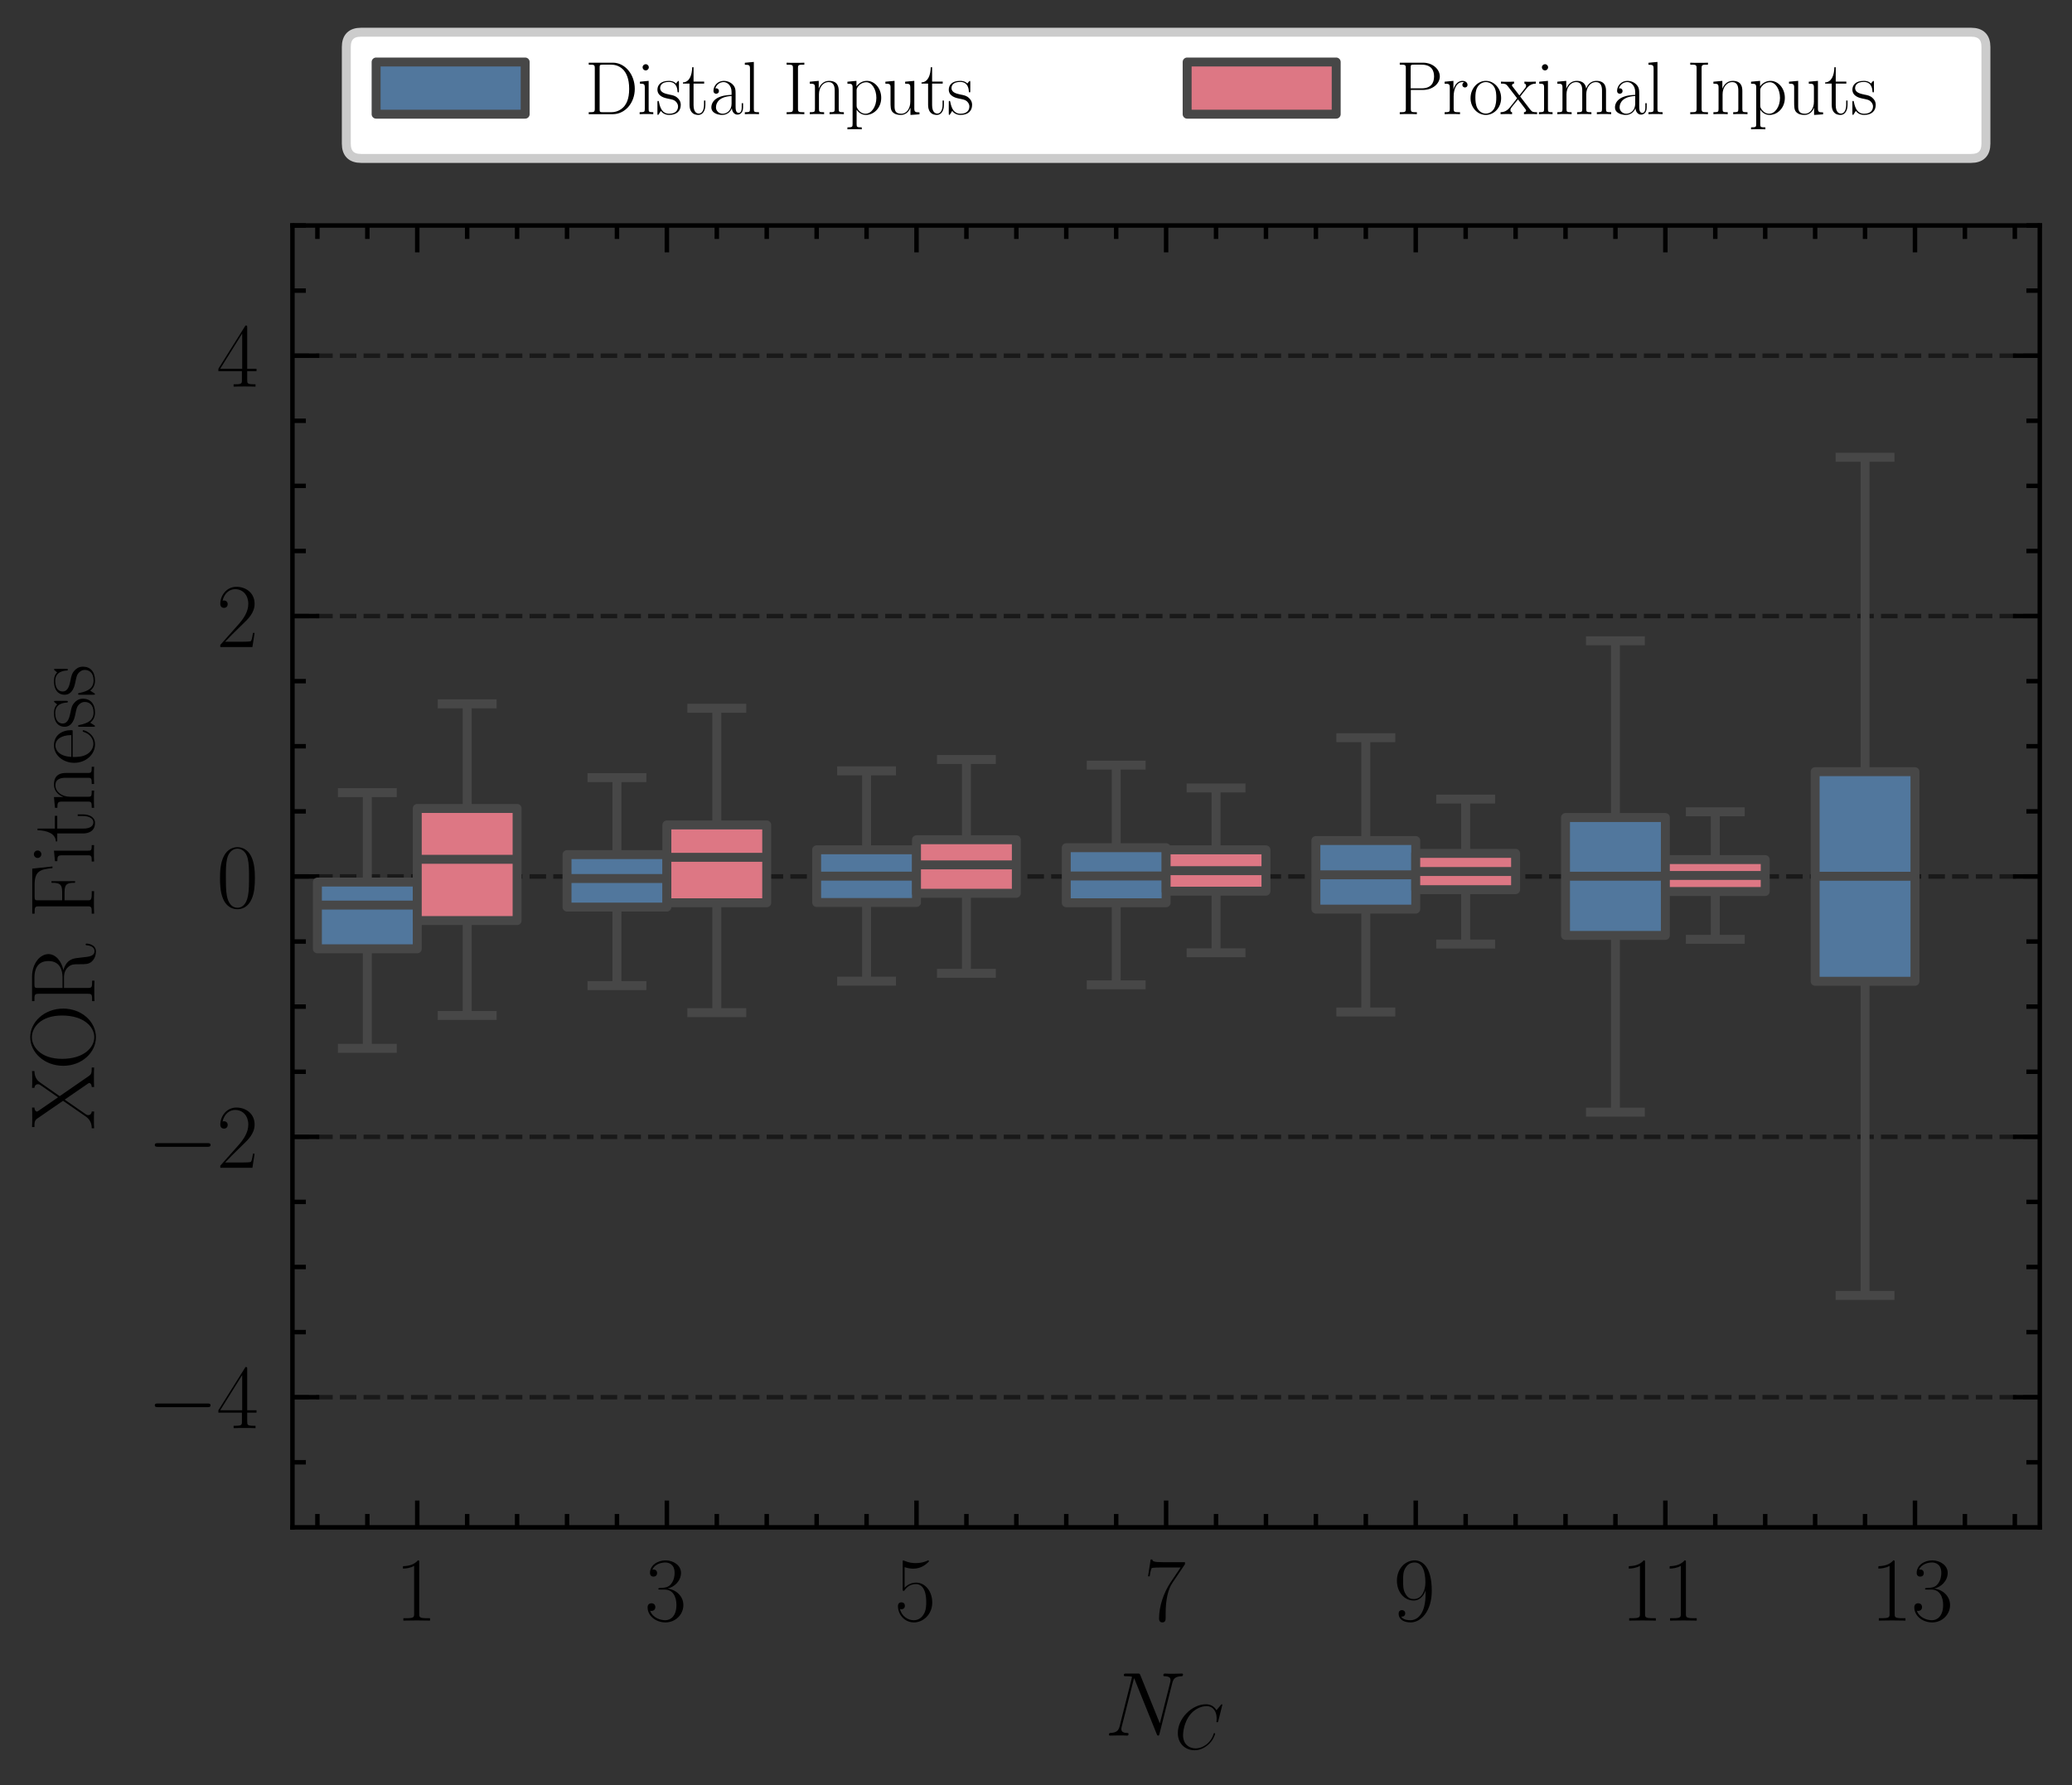 <?xml version="1.0" encoding="utf-8" standalone="no"?>
<!DOCTYPE svg PUBLIC "-//W3C//DTD SVG 1.1//EN"
  "http://www.w3.org/Graphics/SVG/1.1/DTD/svg11.dtd">
<svg xmlns:xlink="http://www.w3.org/1999/xlink" width="231.586pt" height="199.549pt" viewBox="0 0 231.586 199.549" xmlns="http://www.w3.org/2000/svg" version="1.1">
 <rect x="0" y="0" width="231.586" height="199.549" fill="#333333" stroke="none"/>
 <defs>
  <style type="text/css">*{stroke-linejoin: round; stroke-linecap: butt}</style>
 </defs>
 <g id="figure_1">
  <g id="patch_1">
   <path d="M 0 199.549 
L 231.586 199.549 
L 231.586 0 
L 0 0 
L 0 199.549 
z
" style="fill: none"/>
  </g>
  <g id="axes_1">
   <g id="patch_2">
    <path d="M 32.686 170.737 
L 227.986 170.737 
L 227.986 25.207 
L 32.686 25.207 
L 32.686 170.737 
z
" style="fill: none"/>
   </g>
   <g id="matplotlib.axis_1">
    <g id="xtick_1">
     <g id="line2d_1">
      <defs>
       <path id="m01a28a3bed" d="M 0 0 
L 0 -3 
" style="stroke: #000000; stroke-width: 0.5"/>
      </defs>
      <g>
       <use xlink:href="#m01a28a3bed" x="46.636" y="170.737" style="stroke: #000000; stroke-width: 0.5"/>
      </g>
     </g>
     <g id="line2d_2">
      <defs>
       <path id="m7e78c5199e" d="M 0 0 
L 0 3 
" style="stroke: #000000; stroke-width: 0.5"/>
      </defs>
      <g>
       <use xlink:href="#m7e78c5199e" x="46.636" y="25.207" style="stroke: #000000; stroke-width: 0.5"/>
      </g>
     </g>
     <g id="text_1">
      <!-- 1 -->
      <g transform="translate(44.145 181.156) scale(0.1 -0.1)">
       <defs>
        <path id="CMR17-31" d="M 1702 4083 
C 1702 4217 1696 4224 1606 4224 
C 1357 3927 979 3833 621 3820 
C 602 3820 570 3820 563 3808 
C 557 3795 557 3782 557 3648 
C 755 3648 1088 3686 1344 3839 
L 1344 467 
C 1344 243 1331 166 781 166 
L 589 166 
L 589 0 
C 896 6 1216 12 1523 12 
C 1830 12 2150 6 2458 0 
L 2458 166 
L 2266 166 
C 1715 166 1702 236 1702 467 
L 1702 4083 
z
" transform="scale(0.016)"/>
       </defs>
       <use xlink:href="#CMR17-31" transform="scale(0.996)"/>
      </g>
     </g>
    </g>
    <g id="xtick_2">
     <g id="line2d_3">
      <g>
       <use xlink:href="#m01a28a3bed" x="74.536" y="170.737" style="stroke: #000000; stroke-width: 0.5"/>
      </g>
     </g>
     <g id="line2d_4">
      <g>
       <use xlink:href="#m7e78c5199e" x="74.536" y="25.207" style="stroke: #000000; stroke-width: 0.5"/>
      </g>
     </g>
     <g id="text_2">
      <!-- 3 -->
      <g transform="translate(72.045 181.156) scale(0.1 -0.1)">
       <defs>
        <path id="CMR17-33" d="M 1414 2176 
C 1984 2176 2234 1673 2234 1094 
C 2234 322 1824 25 1453 25 
C 1114 25 563 193 390 691 
C 422 678 454 678 486 678 
C 640 678 755 780 755 947 
C 755 1132 614 1216 486 1216 
C 378 1216 211 1164 211 927 
C 211 335 787 -128 1466 -128 
C 2176 -128 2720 432 2720 1087 
C 2720 1718 2208 2176 1600 2246 
C 2086 2347 2554 2776 2554 3353 
C 2554 3856 2048 4224 1472 4224 
C 890 4224 378 3862 378 3347 
C 378 3123 544 3084 627 3084 
C 762 3084 877 3167 877 3334 
C 877 3500 762 3584 627 3584 
C 602 3584 570 3584 544 3571 
C 730 3999 1235 4076 1459 4076 
C 1683 4076 2106 3966 2106 3347 
C 2106 3167 2080 2851 1862 2574 
C 1670 2329 1453 2316 1242 2297 
C 1210 2297 1062 2284 1037 2284 
C 992 2278 966 2272 966 2227 
C 966 2182 973 2176 1101 2176 
L 1414 2176 
z
" transform="scale(0.016)"/>
       </defs>
       <use xlink:href="#CMR17-33" transform="scale(0.996)"/>
      </g>
     </g>
    </g>
    <g id="xtick_3">
     <g id="line2d_5">
      <g>
       <use xlink:href="#m01a28a3bed" x="102.436" y="170.737" style="stroke: #000000; stroke-width: 0.5"/>
      </g>
     </g>
     <g id="line2d_6">
      <g>
       <use xlink:href="#m7e78c5199e" x="102.436" y="25.207" style="stroke: #000000; stroke-width: 0.5"/>
      </g>
     </g>
     <g id="text_3">
      <!-- 5 -->
      <g transform="translate(99.945 181.156) scale(0.1 -0.1)">
       <defs>
        <path id="CMR17-35" d="M 730 3750 
C 794 3724 1056 3641 1325 3641 
C 1920 3641 2246 3961 2432 4140 
C 2432 4191 2432 4224 2394 4224 
C 2387 4224 2374 4224 2323 4198 
C 2099 4102 1837 4032 1517 4032 
C 1325 4032 1037 4055 723 4191 
C 653 4224 640 4224 634 4224 
C 602 4224 595 4217 595 4090 
L 595 2231 
C 595 2113 595 2080 659 2080 
C 691 2080 704 2093 736 2139 
C 941 2435 1222 2560 1542 2560 
C 1766 2560 2246 2415 2246 1293 
C 2246 1087 2246 716 2054 422 
C 1894 159 1645 25 1370 25 
C 947 25 518 319 403 812 
C 429 806 480 793 506 793 
C 589 793 749 838 749 1036 
C 749 1209 627 1280 506 1280 
C 358 1280 262 1190 262 1011 
C 262 454 704 -128 1382 -128 
C 2042 -128 2669 441 2669 1267 
C 2669 2054 2170 2662 1549 2662 
C 1222 2662 947 2540 730 2304 
L 730 3750 
z
" transform="scale(0.016)"/>
       </defs>
       <use xlink:href="#CMR17-35" transform="scale(0.996)"/>
      </g>
     </g>
    </g>
    <g id="xtick_4">
     <g id="line2d_7">
      <g>
       <use xlink:href="#m01a28a3bed" x="130.336" y="170.737" style="stroke: #000000; stroke-width: 0.5"/>
      </g>
     </g>
     <g id="line2d_8">
      <g>
       <use xlink:href="#m7e78c5199e" x="130.336" y="25.207" style="stroke: #000000; stroke-width: 0.5"/>
      </g>
     </g>
     <g id="text_4">
      <!-- 7 -->
      <g transform="translate(127.845 181.156) scale(0.1 -0.1)">
       <defs>
        <path id="CMR17-37" d="M 2886 3955 
L 2886 4096 
L 1382 4096 
C 634 4096 621 4166 595 4288 
L 480 4288 
L 294 3104 
L 410 3104 
C 429 3226 474 3552 550 3673 
C 589 3724 1062 3724 1171 3724 
L 2579 3724 
L 1869 2670 
C 1395 1961 1069 1003 1069 166 
C 1069 89 1069 -128 1299 -128 
C 1530 -128 1530 89 1530 172 
L 1530 466 
C 1530 1514 1709 2204 2003 2644 
L 2886 3955 
z
" transform="scale(0.016)"/>
       </defs>
       <use xlink:href="#CMR17-37" transform="scale(0.996)"/>
      </g>
     </g>
    </g>
    <g id="xtick_5">
     <g id="line2d_9">
      <g>
       <use xlink:href="#m01a28a3bed" x="158.236" y="170.737" style="stroke: #000000; stroke-width: 0.5"/>
      </g>
     </g>
     <g id="line2d_10">
      <g>
       <use xlink:href="#m7e78c5199e" x="158.236" y="25.207" style="stroke: #000000; stroke-width: 0.5"/>
      </g>
     </g>
     <g id="text_5">
      <!-- 9 -->
      <g transform="translate(155.745 181.156) scale(0.1 -0.1)">
       <defs>
        <path id="CMR17-39" d="M 2253 1871 
C 2253 448 1670 25 1190 25 
C 1043 25 685 43 538 281 
C 704 256 826 345 826 505 
C 826 678 685 736 595 736 
C 538 736 365 710 365 492 
C 365 68 742 -128 1203 -128 
C 1939 -128 2688 665 2688 2090 
C 2688 3857 1971 4224 1485 4224 
C 851 4224 243 3664 243 2800 
C 243 2000 762 1408 1414 1408 
C 1952 1408 2189 1910 2253 2122 
L 2253 1871 
z
M 1427 1510 
C 1254 1510 1011 1542 813 1929 
C 678 2181 678 2477 678 2793 
C 678 3174 678 3438 858 3722 
C 947 3857 1114 4076 1485 4076 
C 2240 4076 2240 2909 2240 2651 
C 2240 2193 2035 1510 1427 1510 
z
" transform="scale(0.016)"/>
       </defs>
       <use xlink:href="#CMR17-39" transform="scale(0.996)"/>
      </g>
     </g>
    </g>
    <g id="xtick_6">
     <g id="line2d_11">
      <g>
       <use xlink:href="#m01a28a3bed" x="186.136" y="170.737" style="stroke: #000000; stroke-width: 0.5"/>
      </g>
     </g>
     <g id="line2d_12">
      <g>
       <use xlink:href="#m7e78c5199e" x="186.136" y="25.207" style="stroke: #000000; stroke-width: 0.5"/>
      </g>
     </g>
     <g id="text_6">
      <!-- 11 -->
      <g transform="translate(181.154 181.156) scale(0.1 -0.1)">
       <use xlink:href="#CMR17-31" transform="scale(0.996)"/>
       <use xlink:href="#CMR17-31" transform="translate(45.69 0) scale(0.996)"/>
      </g>
     </g>
    </g>
    <g id="xtick_7">
     <g id="line2d_13">
      <g>
       <use xlink:href="#m01a28a3bed" x="214.036" y="170.737" style="stroke: #000000; stroke-width: 0.5"/>
      </g>
     </g>
     <g id="line2d_14">
      <g>
       <use xlink:href="#m7e78c5199e" x="214.036" y="25.207" style="stroke: #000000; stroke-width: 0.5"/>
      </g>
     </g>
     <g id="text_7">
      <!-- 13 -->
      <g transform="translate(209.054 181.156) scale(0.1 -0.1)">
       <use xlink:href="#CMR17-31" transform="scale(0.996)"/>
       <use xlink:href="#CMR17-33" transform="translate(45.69 0) scale(0.996)"/>
      </g>
     </g>
    </g>
    <g id="xtick_8">
     <g id="line2d_15">
      <defs>
       <path id="m6c93541c5a" d="M 0 0 
L 0 -1.5 
" style="stroke: #000000; stroke-width: 0.5"/>
      </defs>
      <g>
       <use xlink:href="#m6c93541c5a" x="35.476" y="170.737" style="stroke: #000000; stroke-width: 0.5"/>
      </g>
     </g>
     <g id="line2d_16">
      <defs>
       <path id="mb307fbb876" d="M 0 0 
L 0 1.5 
" style="stroke: #000000; stroke-width: 0.5"/>
      </defs>
      <g>
       <use xlink:href="#mb307fbb876" x="35.476" y="25.207" style="stroke: #000000; stroke-width: 0.5"/>
      </g>
     </g>
    </g>
    <g id="xtick_9">
     <g id="line2d_17">
      <g>
       <use xlink:href="#m6c93541c5a" x="41.056" y="170.737" style="stroke: #000000; stroke-width: 0.5"/>
      </g>
     </g>
     <g id="line2d_18">
      <g>
       <use xlink:href="#mb307fbb876" x="41.056" y="25.207" style="stroke: #000000; stroke-width: 0.5"/>
      </g>
     </g>
    </g>
    <g id="xtick_10">
     <g id="line2d_19">
      <g>
       <use xlink:href="#m6c93541c5a" x="52.216" y="170.737" style="stroke: #000000; stroke-width: 0.5"/>
      </g>
     </g>
     <g id="line2d_20">
      <g>
       <use xlink:href="#mb307fbb876" x="52.216" y="25.207" style="stroke: #000000; stroke-width: 0.5"/>
      </g>
     </g>
    </g>
    <g id="xtick_11">
     <g id="line2d_21">
      <g>
       <use xlink:href="#m6c93541c5a" x="57.796" y="170.737" style="stroke: #000000; stroke-width: 0.5"/>
      </g>
     </g>
     <g id="line2d_22">
      <g>
       <use xlink:href="#mb307fbb876" x="57.796" y="25.207" style="stroke: #000000; stroke-width: 0.5"/>
      </g>
     </g>
    </g>
    <g id="xtick_12">
     <g id="line2d_23">
      <g>
       <use xlink:href="#m6c93541c5a" x="63.376" y="170.737" style="stroke: #000000; stroke-width: 0.5"/>
      </g>
     </g>
     <g id="line2d_24">
      <g>
       <use xlink:href="#mb307fbb876" x="63.376" y="25.207" style="stroke: #000000; stroke-width: 0.5"/>
      </g>
     </g>
    </g>
    <g id="xtick_13">
     <g id="line2d_25">
      <g>
       <use xlink:href="#m6c93541c5a" x="68.956" y="170.737" style="stroke: #000000; stroke-width: 0.5"/>
      </g>
     </g>
     <g id="line2d_26">
      <g>
       <use xlink:href="#mb307fbb876" x="68.956" y="25.207" style="stroke: #000000; stroke-width: 0.5"/>
      </g>
     </g>
    </g>
    <g id="xtick_14">
     <g id="line2d_27">
      <g>
       <use xlink:href="#m6c93541c5a" x="80.116" y="170.737" style="stroke: #000000; stroke-width: 0.5"/>
      </g>
     </g>
     <g id="line2d_28">
      <g>
       <use xlink:href="#mb307fbb876" x="80.116" y="25.207" style="stroke: #000000; stroke-width: 0.5"/>
      </g>
     </g>
    </g>
    <g id="xtick_15">
     <g id="line2d_29">
      <g>
       <use xlink:href="#m6c93541c5a" x="85.696" y="170.737" style="stroke: #000000; stroke-width: 0.5"/>
      </g>
     </g>
     <g id="line2d_30">
      <g>
       <use xlink:href="#mb307fbb876" x="85.696" y="25.207" style="stroke: #000000; stroke-width: 0.5"/>
      </g>
     </g>
    </g>
    <g id="xtick_16">
     <g id="line2d_31">
      <g>
       <use xlink:href="#m6c93541c5a" x="91.276" y="170.737" style="stroke: #000000; stroke-width: 0.5"/>
      </g>
     </g>
     <g id="line2d_32">
      <g>
       <use xlink:href="#mb307fbb876" x="91.276" y="25.207" style="stroke: #000000; stroke-width: 0.5"/>
      </g>
     </g>
    </g>
    <g id="xtick_17">
     <g id="line2d_33">
      <g>
       <use xlink:href="#m6c93541c5a" x="96.856" y="170.737" style="stroke: #000000; stroke-width: 0.5"/>
      </g>
     </g>
     <g id="line2d_34">
      <g>
       <use xlink:href="#mb307fbb876" x="96.856" y="25.207" style="stroke: #000000; stroke-width: 0.5"/>
      </g>
     </g>
    </g>
    <g id="xtick_18">
     <g id="line2d_35">
      <g>
       <use xlink:href="#m6c93541c5a" x="108.016" y="170.737" style="stroke: #000000; stroke-width: 0.5"/>
      </g>
     </g>
     <g id="line2d_36">
      <g>
       <use xlink:href="#mb307fbb876" x="108.016" y="25.207" style="stroke: #000000; stroke-width: 0.5"/>
      </g>
     </g>
    </g>
    <g id="xtick_19">
     <g id="line2d_37">
      <g>
       <use xlink:href="#m6c93541c5a" x="113.596" y="170.737" style="stroke: #000000; stroke-width: 0.5"/>
      </g>
     </g>
     <g id="line2d_38">
      <g>
       <use xlink:href="#mb307fbb876" x="113.596" y="25.207" style="stroke: #000000; stroke-width: 0.5"/>
      </g>
     </g>
    </g>
    <g id="xtick_20">
     <g id="line2d_39">
      <g>
       <use xlink:href="#m6c93541c5a" x="119.176" y="170.737" style="stroke: #000000; stroke-width: 0.5"/>
      </g>
     </g>
     <g id="line2d_40">
      <g>
       <use xlink:href="#mb307fbb876" x="119.176" y="25.207" style="stroke: #000000; stroke-width: 0.5"/>
      </g>
     </g>
    </g>
    <g id="xtick_21">
     <g id="line2d_41">
      <g>
       <use xlink:href="#m6c93541c5a" x="124.756" y="170.737" style="stroke: #000000; stroke-width: 0.5"/>
      </g>
     </g>
     <g id="line2d_42">
      <g>
       <use xlink:href="#mb307fbb876" x="124.756" y="25.207" style="stroke: #000000; stroke-width: 0.5"/>
      </g>
     </g>
    </g>
    <g id="xtick_22">
     <g id="line2d_43">
      <g>
       <use xlink:href="#m6c93541c5a" x="135.916" y="170.737" style="stroke: #000000; stroke-width: 0.5"/>
      </g>
     </g>
     <g id="line2d_44">
      <g>
       <use xlink:href="#mb307fbb876" x="135.916" y="25.207" style="stroke: #000000; stroke-width: 0.5"/>
      </g>
     </g>
    </g>
    <g id="xtick_23">
     <g id="line2d_45">
      <g>
       <use xlink:href="#m6c93541c5a" x="141.496" y="170.737" style="stroke: #000000; stroke-width: 0.5"/>
      </g>
     </g>
     <g id="line2d_46">
      <g>
       <use xlink:href="#mb307fbb876" x="141.496" y="25.207" style="stroke: #000000; stroke-width: 0.5"/>
      </g>
     </g>
    </g>
    <g id="xtick_24">
     <g id="line2d_47">
      <g>
       <use xlink:href="#m6c93541c5a" x="147.076" y="170.737" style="stroke: #000000; stroke-width: 0.5"/>
      </g>
     </g>
     <g id="line2d_48">
      <g>
       <use xlink:href="#mb307fbb876" x="147.076" y="25.207" style="stroke: #000000; stroke-width: 0.5"/>
      </g>
     </g>
    </g>
    <g id="xtick_25">
     <g id="line2d_49">
      <g>
       <use xlink:href="#m6c93541c5a" x="152.656" y="170.737" style="stroke: #000000; stroke-width: 0.5"/>
      </g>
     </g>
     <g id="line2d_50">
      <g>
       <use xlink:href="#mb307fbb876" x="152.656" y="25.207" style="stroke: #000000; stroke-width: 0.5"/>
      </g>
     </g>
    </g>
    <g id="xtick_26">
     <g id="line2d_51">
      <g>
       <use xlink:href="#m6c93541c5a" x="163.816" y="170.737" style="stroke: #000000; stroke-width: 0.5"/>
      </g>
     </g>
     <g id="line2d_52">
      <g>
       <use xlink:href="#mb307fbb876" x="163.816" y="25.207" style="stroke: #000000; stroke-width: 0.5"/>
      </g>
     </g>
    </g>
    <g id="xtick_27">
     <g id="line2d_53">
      <g>
       <use xlink:href="#m6c93541c5a" x="169.396" y="170.737" style="stroke: #000000; stroke-width: 0.5"/>
      </g>
     </g>
     <g id="line2d_54">
      <g>
       <use xlink:href="#mb307fbb876" x="169.396" y="25.207" style="stroke: #000000; stroke-width: 0.5"/>
      </g>
     </g>
    </g>
    <g id="xtick_28">
     <g id="line2d_55">
      <g>
       <use xlink:href="#m6c93541c5a" x="174.976" y="170.737" style="stroke: #000000; stroke-width: 0.5"/>
      </g>
     </g>
     <g id="line2d_56">
      <g>
       <use xlink:href="#mb307fbb876" x="174.976" y="25.207" style="stroke: #000000; stroke-width: 0.5"/>
      </g>
     </g>
    </g>
    <g id="xtick_29">
     <g id="line2d_57">
      <g>
       <use xlink:href="#m6c93541c5a" x="180.556" y="170.737" style="stroke: #000000; stroke-width: 0.5"/>
      </g>
     </g>
     <g id="line2d_58">
      <g>
       <use xlink:href="#mb307fbb876" x="180.556" y="25.207" style="stroke: #000000; stroke-width: 0.5"/>
      </g>
     </g>
    </g>
    <g id="xtick_30">
     <g id="line2d_59">
      <g>
       <use xlink:href="#m6c93541c5a" x="191.716" y="170.737" style="stroke: #000000; stroke-width: 0.5"/>
      </g>
     </g>
     <g id="line2d_60">
      <g>
       <use xlink:href="#mb307fbb876" x="191.716" y="25.207" style="stroke: #000000; stroke-width: 0.5"/>
      </g>
     </g>
    </g>
    <g id="xtick_31">
     <g id="line2d_61">
      <g>
       <use xlink:href="#m6c93541c5a" x="197.296" y="170.737" style="stroke: #000000; stroke-width: 0.5"/>
      </g>
     </g>
     <g id="line2d_62">
      <g>
       <use xlink:href="#mb307fbb876" x="197.296" y="25.207" style="stroke: #000000; stroke-width: 0.5"/>
      </g>
     </g>
    </g>
    <g id="xtick_32">
     <g id="line2d_63">
      <g>
       <use xlink:href="#m6c93541c5a" x="202.876" y="170.737" style="stroke: #000000; stroke-width: 0.5"/>
      </g>
     </g>
     <g id="line2d_64">
      <g>
       <use xlink:href="#mb307fbb876" x="202.876" y="25.207" style="stroke: #000000; stroke-width: 0.5"/>
      </g>
     </g>
    </g>
    <g id="xtick_33">
     <g id="line2d_65">
      <g>
       <use xlink:href="#m6c93541c5a" x="208.456" y="170.737" style="stroke: #000000; stroke-width: 0.5"/>
      </g>
     </g>
     <g id="line2d_66">
      <g>
       <use xlink:href="#mb307fbb876" x="208.456" y="25.207" style="stroke: #000000; stroke-width: 0.5"/>
      </g>
     </g>
    </g>
    <g id="xtick_34">
     <g id="line2d_67">
      <g>
       <use xlink:href="#m6c93541c5a" x="219.616" y="170.737" style="stroke: #000000; stroke-width: 0.5"/>
      </g>
     </g>
     <g id="line2d_68">
      <g>
       <use xlink:href="#mb307fbb876" x="219.616" y="25.207" style="stroke: #000000; stroke-width: 0.5"/>
      </g>
     </g>
    </g>
    <g id="xtick_35">
     <g id="line2d_69">
      <g>
       <use xlink:href="#m6c93541c5a" x="225.196" y="170.737" style="stroke: #000000; stroke-width: 0.5"/>
      </g>
     </g>
     <g id="line2d_70">
      <g>
       <use xlink:href="#mb307fbb876" x="225.196" y="25.207" style="stroke: #000000; stroke-width: 0.5"/>
      </g>
     </g>
    </g>
    <g id="text_8">
     <!-- $N_C$ -->
     <g transform="translate(123.476 194.012) scale(0.1 -0.1)">
      <defs>
       <path id="CMMI12-4e" d="M 4736 3682 
C 4806 3956 4909 4147 5395 4166 
C 5414 4166 5491 4172 5491 4281 
C 5491 4352 5434 4352 5408 4352 
C 5280 4352 4954 4339 4826 4339 
L 4518 4339 
C 4429 4339 4314 4352 4224 4352 
C 4186 4352 4109 4352 4109 4230 
C 4109 4166 4160 4166 4205 4166 
C 4589 4153 4614 4007 4614 3892 
C 4614 3835 4608 3816 4589 3726 
L 3866 854 
L 2496 4243 
C 2451 4345 2445 4352 2304 4352 
L 1523 4352 
C 1395 4352 1338 4352 1338 4230 
C 1338 4166 1382 4166 1504 4166 
C 1536 4166 1914 4166 1914 4109 
C 1914 4096 1901 4045 1894 4026 
L 1043 650 
C 966 338 813 204 390 185 
C 358 185 294 179 294 64 
C 294 0 358 0 378 0 
C 506 0 832 12 960 12 
L 1267 12 
C 1357 12 1466 0 1555 0 
C 1600 0 1670 0 1670 121 
C 1670 179 1606 185 1581 185 
C 1370 191 1165 230 1165 459 
C 1165 510 1178 567 1190 618 
L 2054 4026 
C 2093 3962 2093 3949 2118 3892 
L 3642 115 
C 3674 38 3686 0 3744 0 
C 3808 0 3814 19 3840 128 
L 4736 3682 
z
" transform="scale(0.016)"/>
       <path id="CMMI12-43" d="M 4781 4422 
C 4781 4480 4736 4480 4723 4480 
C 4710 4480 4685 4480 4634 4415 
L 4192 3881 
C 3968 4262 3616 4480 3136 4480 
C 1754 4480 320 3087 320 1594 
C 320 533 1069 -128 2003 -128 
C 2515 -128 2963 89 3334 400 
C 3891 864 4058 1480 4058 1531 
C 4058 1588 4006 1588 3987 1588 
C 3930 1588 3923 1550 3910 1524 
C 3616 533 2752 57 2112 57 
C 1434 57 845 489 845 1391 
C 845 1594 909 2699 1632 3531 
C 1984 3938 2586 4294 3194 4294 
C 3898 4294 4211 3716 4211 3068 
C 4211 2903 4192 2763 4192 2737 
C 4192 2680 4256 2680 4275 2680 
C 4346 2680 4352 2687 4378 2801 
L 4781 4422 
z
" transform="scale(0.016)"/>
      </defs>
      <use xlink:href="#CMMI12-4e" transform="scale(0.996)"/>
      <use xlink:href="#CMMI12-43" transform="translate(78.115 -14.944) scale(0.697)"/>
     </g>
    </g>
   </g>
   <g id="matplotlib.axis_2">
    <g id="ytick_1">
     <g id="line2d_71">
      <path d="M 32.686 156.184 
L 227.986 156.184 
" clip-path="url(#pec33062a27)" style="fill: none; stroke-dasharray: 1.85,0.8; stroke-dashoffset: 0; stroke: #000000; stroke-opacity: 0.5; stroke-width: 0.5"/>
     </g>
     <g id="line2d_72">
      <defs>
       <path id="med2941d534" d="M 0 0 
L 3 0 
" style="stroke: #000000; stroke-width: 0.5"/>
      </defs>
      <g>
       <use xlink:href="#med2941d534" x="32.686" y="156.184" style="stroke: #000000; stroke-width: 0.5"/>
      </g>
     </g>
     <g id="line2d_73">
      <defs>
       <path id="m3d2ed6011a" d="M 0 0 
L -3 0 
" style="stroke: #000000; stroke-width: 0.5"/>
      </defs>
      <g>
       <use xlink:href="#m3d2ed6011a" x="227.986" y="156.184" style="stroke: #000000; stroke-width: 0.5"/>
      </g>
     </g>
     <g id="text_9">
      <!-- $\mathdefault{−4}$ -->
      <g transform="translate(16.456 159.644) scale(0.1 -0.1)">
       <defs>
        <path id="CMSY10-0" d="M 4218 1472 
C 4326 1472 4442 1472 4442 1600 
C 4442 1728 4326 1728 4218 1728 
L 755 1728 
C 646 1728 531 1728 531 1600 
C 531 1472 646 1472 755 1472 
L 4218 1472 
z
" transform="scale(0.016)"/>
        <path id="CMR17-34" d="M 2150 4147 
C 2150 4281 2144 4288 2029 4288 
L 128 1254 
L 128 1088 
L 1779 1088 
L 1779 460 
C 1779 230 1766 166 1318 166 
L 1197 166 
L 1197 0 
C 1402 12 1747 12 1965 12 
C 2182 12 2528 12 2733 0 
L 2733 166 
L 2611 166 
C 2163 166 2150 230 2150 460 
L 2150 1088 
L 2803 1088 
L 2803 1254 
L 2150 1254 
L 2150 4147 
z
M 1798 3723 
L 1798 1254 
L 256 1254 
L 1798 3723 
z
" transform="scale(0.016)"/>
       </defs>
       <use xlink:href="#CMSY10-0" transform="scale(0.996)"/>
       <use xlink:href="#CMR17-34" transform="translate(77.487 0) scale(0.996)"/>
      </g>
     </g>
    </g>
    <g id="ytick_2">
     <g id="line2d_74">
      <path d="M 32.686 127.078 
L 227.986 127.078 
" clip-path="url(#pec33062a27)" style="fill: none; stroke-dasharray: 1.85,0.8; stroke-dashoffset: 0; stroke: #000000; stroke-opacity: 0.5; stroke-width: 0.5"/>
     </g>
     <g id="line2d_75">
      <g>
       <use xlink:href="#med2941d534" x="32.686" y="127.078" style="stroke: #000000; stroke-width: 0.5"/>
      </g>
     </g>
     <g id="line2d_76">
      <g>
       <use xlink:href="#m3d2ed6011a" x="227.986" y="127.078" style="stroke: #000000; stroke-width: 0.5"/>
      </g>
     </g>
     <g id="text_10">
      <!-- $\mathdefault{−2}$ -->
      <g transform="translate(16.456 130.538) scale(0.1 -0.1)">
       <defs>
        <path id="CMR17-32" d="M 2669 990 
L 2554 990 
C 2490 537 2438 460 2413 422 
C 2381 371 1920 371 1830 371 
L 602 371 
C 832 620 1280 1073 1824 1596 
C 2214 1966 2669 2400 2669 3033 
C 2669 3788 2067 4224 1395 4224 
C 691 4224 262 3603 262 3027 
C 262 2777 448 2745 525 2745 
C 589 2745 781 2783 781 3007 
C 781 3206 614 3264 525 3264 
C 486 3264 448 3257 422 3244 
C 544 3788 915 4057 1306 4057 
C 1862 4057 2227 3616 2227 3033 
C 2227 2477 1901 1998 1536 1583 
L 262 147 
L 262 0 
L 2515 0 
L 2669 990 
z
" transform="scale(0.016)"/>
       </defs>
       <use xlink:href="#CMSY10-0" transform="scale(0.996)"/>
       <use xlink:href="#CMR17-32" transform="translate(77.487 0) scale(0.996)"/>
      </g>
     </g>
    </g>
    <g id="ytick_3">
     <g id="line2d_77">
      <path d="M 32.686 97.972 
L 227.986 97.972 
" clip-path="url(#pec33062a27)" style="fill: none; stroke-dasharray: 1.85,0.8; stroke-dashoffset: 0; stroke: #000000; stroke-opacity: 0.5; stroke-width: 0.5"/>
     </g>
     <g id="line2d_78">
      <g>
       <use xlink:href="#med2941d534" x="32.686" y="97.972" style="stroke: #000000; stroke-width: 0.5"/>
      </g>
     </g>
     <g id="line2d_79">
      <g>
       <use xlink:href="#m3d2ed6011a" x="227.986" y="97.972" style="stroke: #000000; stroke-width: 0.5"/>
      </g>
     </g>
     <g id="text_11">
      <!-- $\mathdefault{0}$ -->
      <g transform="translate(24.204 101.432) scale(0.1 -0.1)">
       <defs>
        <path id="CMR17-30" d="M 2688 2038 
C 2688 2430 2682 3099 2413 3613 
C 2176 4063 1798 4224 1466 4224 
C 1158 4224 768 4082 525 3620 
C 269 3137 243 2539 243 2038 
C 243 1671 250 1112 448 623 
C 723 -39 1216 -128 1466 -128 
C 1760 -128 2208 -7 2470 604 
C 2662 1048 2688 1568 2688 2038 
z
M 1466 -26 
C 1056 -26 813 328 723 816 
C 653 1196 653 1749 653 2109 
C 653 2604 653 3015 736 3407 
C 858 3954 1216 4121 1466 4121 
C 1728 4121 2067 3947 2189 3420 
C 2272 3054 2278 2623 2278 2109 
C 2278 1691 2278 1176 2202 797 
C 2067 96 1690 -26 1466 -26 
z
" transform="scale(0.016)"/>
       </defs>
       <use xlink:href="#CMR17-30" transform="scale(0.996)"/>
      </g>
     </g>
    </g>
    <g id="ytick_4">
     <g id="line2d_80">
      <path d="M 32.686 68.866 
L 227.986 68.866 
" clip-path="url(#pec33062a27)" style="fill: none; stroke-dasharray: 1.85,0.8; stroke-dashoffset: 0; stroke: #000000; stroke-opacity: 0.5; stroke-width: 0.5"/>
     </g>
     <g id="line2d_81">
      <g>
       <use xlink:href="#med2941d534" x="32.686" y="68.866" style="stroke: #000000; stroke-width: 0.5"/>
      </g>
     </g>
     <g id="line2d_82">
      <g>
       <use xlink:href="#m3d2ed6011a" x="227.986" y="68.866" style="stroke: #000000; stroke-width: 0.5"/>
      </g>
     </g>
     <g id="text_12">
      <!-- $\mathdefault{2}$ -->
      <g transform="translate(24.204 72.326) scale(0.1 -0.1)">
       <use xlink:href="#CMR17-32" transform="scale(0.996)"/>
      </g>
     </g>
    </g>
    <g id="ytick_5">
     <g id="line2d_83">
      <path d="M 32.686 39.76 
L 227.986 39.76 
" clip-path="url(#pec33062a27)" style="fill: none; stroke-dasharray: 1.85,0.8; stroke-dashoffset: 0; stroke: #000000; stroke-opacity: 0.5; stroke-width: 0.5"/>
     </g>
     <g id="line2d_84">
      <g>
       <use xlink:href="#med2941d534" x="32.686" y="39.76" style="stroke: #000000; stroke-width: 0.5"/>
      </g>
     </g>
     <g id="line2d_85">
      <g>
       <use xlink:href="#m3d2ed6011a" x="227.986" y="39.76" style="stroke: #000000; stroke-width: 0.5"/>
      </g>
     </g>
     <g id="text_13">
      <!-- $\mathdefault{4}$ -->
      <g transform="translate(24.204 43.22) scale(0.1 -0.1)">
       <use xlink:href="#CMR17-34" transform="scale(0.996)"/>
      </g>
     </g>
    </g>
    <g id="ytick_6">
     <g id="line2d_86">
      <defs>
       <path id="m7f53e1cbf4" d="M 0 0 
L 1.5 0 
" style="stroke: #000000; stroke-width: 0.5"/>
      </defs>
      <g>
       <use xlink:href="#m7f53e1cbf4" x="32.686" y="163.461" style="stroke: #000000; stroke-width: 0.5"/>
      </g>
     </g>
     <g id="line2d_87">
      <defs>
       <path id="m4515862b26" d="M 0 0 
L -1.5 0 
" style="stroke: #000000; stroke-width: 0.5"/>
      </defs>
      <g>
       <use xlink:href="#m4515862b26" x="227.986" y="163.461" style="stroke: #000000; stroke-width: 0.5"/>
      </g>
     </g>
    </g>
    <g id="ytick_7">
     <g id="line2d_88">
      <g>
       <use xlink:href="#m7f53e1cbf4" x="32.686" y="148.908" style="stroke: #000000; stroke-width: 0.5"/>
      </g>
     </g>
     <g id="line2d_89">
      <g>
       <use xlink:href="#m4515862b26" x="227.986" y="148.908" style="stroke: #000000; stroke-width: 0.5"/>
      </g>
     </g>
    </g>
    <g id="ytick_8">
     <g id="line2d_90">
      <g>
       <use xlink:href="#m7f53e1cbf4" x="32.686" y="141.631" style="stroke: #000000; stroke-width: 0.5"/>
      </g>
     </g>
     <g id="line2d_91">
      <g>
       <use xlink:href="#m4515862b26" x="227.986" y="141.631" style="stroke: #000000; stroke-width: 0.5"/>
      </g>
     </g>
    </g>
    <g id="ytick_9">
     <g id="line2d_92">
      <g>
       <use xlink:href="#m7f53e1cbf4" x="32.686" y="134.355" style="stroke: #000000; stroke-width: 0.5"/>
      </g>
     </g>
     <g id="line2d_93">
      <g>
       <use xlink:href="#m4515862b26" x="227.986" y="134.355" style="stroke: #000000; stroke-width: 0.5"/>
      </g>
     </g>
    </g>
    <g id="ytick_10">
     <g id="line2d_94">
      <g>
       <use xlink:href="#m7f53e1cbf4" x="32.686" y="119.802" style="stroke: #000000; stroke-width: 0.5"/>
      </g>
     </g>
     <g id="line2d_95">
      <g>
       <use xlink:href="#m4515862b26" x="227.986" y="119.802" style="stroke: #000000; stroke-width: 0.5"/>
      </g>
     </g>
    </g>
    <g id="ytick_11">
     <g id="line2d_96">
      <g>
       <use xlink:href="#m7f53e1cbf4" x="32.686" y="112.525" style="stroke: #000000; stroke-width: 0.5"/>
      </g>
     </g>
     <g id="line2d_97">
      <g>
       <use xlink:href="#m4515862b26" x="227.986" y="112.525" style="stroke: #000000; stroke-width: 0.5"/>
      </g>
     </g>
    </g>
    <g id="ytick_12">
     <g id="line2d_98">
      <g>
       <use xlink:href="#m7f53e1cbf4" x="32.686" y="105.249" style="stroke: #000000; stroke-width: 0.5"/>
      </g>
     </g>
     <g id="line2d_99">
      <g>
       <use xlink:href="#m4515862b26" x="227.986" y="105.249" style="stroke: #000000; stroke-width: 0.5"/>
      </g>
     </g>
    </g>
    <g id="ytick_13">
     <g id="line2d_100">
      <g>
       <use xlink:href="#m7f53e1cbf4" x="32.686" y="90.696" style="stroke: #000000; stroke-width: 0.5"/>
      </g>
     </g>
     <g id="line2d_101">
      <g>
       <use xlink:href="#m4515862b26" x="227.986" y="90.696" style="stroke: #000000; stroke-width: 0.5"/>
      </g>
     </g>
    </g>
    <g id="ytick_14">
     <g id="line2d_102">
      <g>
       <use xlink:href="#m7f53e1cbf4" x="32.686" y="83.419" style="stroke: #000000; stroke-width: 0.5"/>
      </g>
     </g>
     <g id="line2d_103">
      <g>
       <use xlink:href="#m4515862b26" x="227.986" y="83.419" style="stroke: #000000; stroke-width: 0.5"/>
      </g>
     </g>
    </g>
    <g id="ytick_15">
     <g id="line2d_104">
      <g>
       <use xlink:href="#m7f53e1cbf4" x="32.686" y="76.143" style="stroke: #000000; stroke-width: 0.5"/>
      </g>
     </g>
     <g id="line2d_105">
      <g>
       <use xlink:href="#m4515862b26" x="227.986" y="76.143" style="stroke: #000000; stroke-width: 0.5"/>
      </g>
     </g>
    </g>
    <g id="ytick_16">
     <g id="line2d_106">
      <g>
       <use xlink:href="#m7f53e1cbf4" x="32.686" y="61.59" style="stroke: #000000; stroke-width: 0.5"/>
      </g>
     </g>
     <g id="line2d_107">
      <g>
       <use xlink:href="#m4515862b26" x="227.986" y="61.59" style="stroke: #000000; stroke-width: 0.5"/>
      </g>
     </g>
    </g>
    <g id="ytick_17">
     <g id="line2d_108">
      <g>
       <use xlink:href="#m7f53e1cbf4" x="32.686" y="54.313" style="stroke: #000000; stroke-width: 0.5"/>
      </g>
     </g>
     <g id="line2d_109">
      <g>
       <use xlink:href="#m4515862b26" x="227.986" y="54.313" style="stroke: #000000; stroke-width: 0.5"/>
      </g>
     </g>
    </g>
    <g id="ytick_18">
     <g id="line2d_110">
      <g>
       <use xlink:href="#m7f53e1cbf4" x="32.686" y="47.037" style="stroke: #000000; stroke-width: 0.5"/>
      </g>
     </g>
     <g id="line2d_111">
      <g>
       <use xlink:href="#m4515862b26" x="227.986" y="47.037" style="stroke: #000000; stroke-width: 0.5"/>
      </g>
     </g>
    </g>
    <g id="ytick_19">
     <g id="line2d_112">
      <g>
       <use xlink:href="#m7f53e1cbf4" x="32.686" y="32.484" style="stroke: #000000; stroke-width: 0.5"/>
      </g>
     </g>
     <g id="line2d_113">
      <g>
       <use xlink:href="#m4515862b26" x="227.986" y="32.484" style="stroke: #000000; stroke-width: 0.5"/>
      </g>
     </g>
    </g>
    <g id="ytick_20">
     <g id="line2d_114">
      <g>
       <use xlink:href="#m7f53e1cbf4" x="32.686" y="25.207" style="stroke: #000000; stroke-width: 0.5"/>
      </g>
     </g>
     <g id="line2d_115">
      <g>
       <use xlink:href="#m4515862b26" x="227.986" y="25.207" style="stroke: #000000; stroke-width: 0.5"/>
      </g>
     </g>
    </g>
    <g id="text_14">
     <!-- XOR Fitness -->
     <g transform="translate(10.518 126.255) rotate(-90) scale(0.1 -0.1)">
      <defs>
       <path id="CMR17-58" d="M 2336 2414 
L 3283 3771 
C 3379 3905 3571 4178 4096 4185 
L 4096 4352 
C 3949 4339 3706 4339 3552 4339 
C 3341 4339 3078 4339 2918 4352 
L 2918 4185 
C 3123 4166 3174 4038 3174 3936 
C 3174 3860 3142 3809 3098 3745 
L 2253 2529 
L 1306 3905 
C 1261 3975 1254 3994 1254 4013 
C 1254 4070 1325 4178 1536 4185 
L 1536 4352 
C 1331 4339 1018 4339 806 4339 
C 640 4339 320 4339 166 4352 
L 166 4185 
C 518 4185 634 4172 774 3975 
L 2010 2179 
L 896 567 
C 621 172 205 166 83 166 
L 83 0 
C 230 12 474 12 627 12 
C 800 12 1101 12 1261 0 
L 1261 166 
C 1062 185 1005 312 1005 414 
C 1005 497 1037 542 1069 586 
L 2093 2064 
L 3206 446 
C 3258 376 3258 357 3258 338 
C 3258 287 3200 179 2976 166 
L 2976 0 
C 3181 12 3494 12 3706 12 
C 3872 12 4192 12 4346 0 
L 4346 166 
C 3936 166 3872 198 3744 376 
L 2336 2414 
z
" transform="scale(0.016)"/>
       <path id="CMR17-4f" d="M 4307 2166 
C 4307 3488 3366 4480 2304 4480 
C 1216 4480 294 3475 294 2166 
C 294 857 1229 -128 2298 -128 
C 3392 -128 4307 876 4307 2166 
z
M 2304 -13 
C 1574 -13 781 722 781 2250 
C 781 3771 1651 4364 2298 4364 
C 2976 4364 3821 3752 3821 2250 
C 3821 696 3008 -13 2304 -13 
z
" transform="scale(0.016)"/>
       <path id="CMR17-52" d="M 2509 2156 
C 3117 2278 3629 2689 3629 3203 
C 3629 3806 2950 4352 2054 4352 
L 333 4352 
L 333 4185 
C 774 4185 845 4185 845 3896 
L 845 428 
C 845 140 774 140 333 140 
L 333 -26 
C 518 -13 851 -13 1050 -13 
C 1248 -13 1581 -13 1766 -26 
L 1766 140 
C 1325 140 1254 140 1254 428 
L 1254 2112 
L 2003 2112 
C 2368 2112 2573 1964 2662 1881 
C 2918 1632 2918 1459 2918 1024 
C 2918 595 2918 377 3110 160 
C 3354 -103 3680 -128 3821 -128 
C 4294 -128 4365 403 4365 512 
C 4365 550 4365 595 4307 595 
C 4256 595 4250 556 4250 531 
C 4218 115 4032 -26 3834 -26 
C 3482 -26 3443 377 3405 768 
C 3386 902 3373 998 3360 1139 
C 3322 1459 3270 1926 2509 2156 
z
M 1984 2214 
L 1254 2214 
L 1254 3935 
C 1254 4153 1267 4185 1523 4185 
L 1990 4185 
C 2522 4185 3142 3999 3142 3203 
C 3142 2374 2464 2214 1984 2214 
z
" transform="scale(0.016)"/>
       <path id="CMR17-46" d="M 3482 4339 
L 326 4339 
L 326 4172 
C 768 4172 838 4172 838 3883 
L 838 450 
C 838 166 768 166 326 166 
L 326 0 
C 512 12 870 12 1069 12 
C 1331 12 1638 12 1901 0 
L 1901 166 
L 1760 166 
C 1274 166 1261 229 1261 456 
L 1261 2073 
L 1837 2073 
C 2432 2073 2490 1865 2490 1334 
L 2605 1334 
L 2605 2991 
L 2490 2991 
C 2490 2451 2432 2240 1837 2240 
L 1261 2240 
L 1261 3922 
C 1261 4140 1274 4172 1530 4172 
L 2355 4172 
C 3322 4172 3430 3774 3520 2920 
L 3635 2920 
L 3482 4339 
z
" transform="scale(0.016)"/>
       <path id="CMR17-69" d="M 992 3961 
C 992 4102 877 4224 730 4224 
C 589 4224 467 4108 467 3961 
C 467 3820 582 3699 730 3699 
C 870 3699 992 3814 992 3961 
z
M 243 2745 
L 243 2579 
C 602 2579 653 2540 653 2231 
L 653 443 
C 653 198 627 166 218 166 
L 218 0 
C 371 12 646 12 806 12 
C 960 12 1222 12 1370 0 
L 1370 166 
C 992 166 979 205 979 436 
L 979 2816 
L 243 2745 
z
" transform="scale(0.016)"/>
       <path id="CMR17-74" d="M 966 2585 
L 1862 2585 
L 1862 2752 
L 966 2752 
L 966 3968 
L 851 3968 
C 838 3292 614 2700 70 2687 
L 70 2585 
L 627 2585 
L 627 778 
C 627 655 627 -64 1370 -64 
C 1747 -64 1965 308 1965 784 
L 1965 1151 
L 1850 1151 
L 1850 790 
C 1850 347 1677 51 1408 51 
C 1222 51 966 179 966 765 
L 966 2585 
z
" transform="scale(0.016)"/>
       <path id="CMR17-6e" d="M 2656 1954 
C 2656 2282 2592 2816 1837 2816 
C 1331 2816 1069 2424 973 2166 
L 966 2166 
L 966 2816 
L 211 2745 
L 211 2578 
C 589 2578 646 2540 646 2231 
L 646 443 
C 646 198 621 166 211 166 
L 211 0 
C 365 12 646 12 813 12 
C 979 12 1267 12 1421 0 
L 1421 166 
C 1011 166 986 192 986 443 
L 986 1678 
C 986 2269 1344 2713 1792 2713 
C 2266 2713 2317 2289 2317 1980 
L 2317 443 
C 2317 198 2291 166 1882 166 
L 1882 0 
C 2035 12 2317 12 2483 12 
C 2650 12 2938 12 3091 0 
L 3091 166 
C 2682 166 2656 192 2656 443 
L 2656 1954 
z
" transform="scale(0.016)"/>
       <path id="CMR17-65" d="M 2438 1503 
C 2464 1529 2464 1542 2464 1606 
C 2464 2251 2118 2816 1389 2816 
C 710 2816 173 2175 173 1394 
C 173 554 781 -64 1459 -64 
C 2176 -64 2458 619 2458 755 
C 2458 800 2419 800 2406 800 
C 2362 800 2355 787 2330 709 
C 2189 270 1837 51 1504 51 
C 1229 51 954 206 781 490 
C 582 819 582 1200 582 1503 
L 2438 1503 
z
M 589 1600 
C 634 2511 1126 2713 1382 2713 
C 1818 2713 2112 2308 2118 1600 
L 589 1600 
z
" transform="scale(0.016)"/>
       <path id="CMR17-73" d="M 1978 2688 
C 1978 2803 1971 2809 1933 2809 
C 1907 2809 1901 2803 1824 2707 
C 1805 2681 1747 2617 1728 2592 
C 1523 2809 1235 2816 1126 2816 
C 416 2816 160 2444 160 2073 
C 160 1497 813 1363 998 1324 
C 1402 1241 1542 1216 1677 1100 
C 1760 1024 1901 883 1901 652 
C 1901 384 1747 38 1158 38 
C 602 38 403 460 288 1024 
C 269 1113 269 1120 218 1120 
C 166 1120 160 1113 160 985 
L 160 64 
C 160 -52 166 -58 205 -58 
C 237 -58 243 -52 275 0 
C 314 57 410 211 448 275 
C 576 102 800 -64 1158 -64 
C 1792 -64 2131 281 2131 780 
C 2131 1107 1958 1280 1875 1356 
C 1683 1555 1459 1600 1190 1651 
C 838 1728 390 1817 390 2208 
C 390 2374 480 2726 1126 2726 
C 1811 2726 1850 2086 1862 1881 
C 1869 1849 1901 1843 1920 1843 
C 1978 1843 1978 1862 1978 1971 
L 1978 2688 
z
" transform="scale(0.016)"/>
      </defs>
      <use xlink:href="#CMR17-58" transform="scale(0.996)"/>
      <use xlink:href="#CMR17-4f" transform="translate(66.47 0) scale(0.996)"/>
      <use xlink:href="#CMR17-52" transform="translate(138.185 0) scale(0.996)"/>
      <use xlink:href="#CMR17-46" transform="translate(236.052 0) scale(0.996)"/>
      <use xlink:href="#CMR17-69" transform="translate(296.036 0) scale(0.996)"/>
      <use xlink:href="#CMR17-74" transform="translate(320.907 0) scale(0.996)"/>
      <use xlink:href="#CMR17-6e" transform="translate(356.188 0) scale(0.996)"/>
      <use xlink:href="#CMR17-65" transform="translate(407.083 0) scale(0.996)"/>
      <use xlink:href="#CMR17-73" transform="translate(447.569 0) scale(0.996)"/>
      <use xlink:href="#CMR17-73" transform="translate(483.37 0) scale(0.996)"/>
     </g>
    </g>
   </g>
   <g id="patch_3">
    <path d="M 46.636 97.972 
L 46.636 97.972 
L 46.636 97.972 
L 46.636 97.972 
z
" clip-path="url(#pec33062a27)" style="fill: #51779d; stroke: #474747; stroke-linejoin: miter"/>
   </g>
   <g id="patch_4">
    <path d="M 46.636 97.972 
L 46.636 97.972 
L 46.636 97.972 
L 46.636 97.972 
z
" clip-path="url(#pec33062a27)" style="fill: #dd7784; stroke: #474747; stroke-linejoin: miter"/>
   </g>
   <g id="patch_5">
    <path d="M 35.476 106.062 
L 46.636 106.062 
L 46.636 98.602 
L 35.476 98.602 
L 35.476 106.062 
z
" clip-path="url(#pec33062a27)" style="fill: #51779d; stroke: #474747; stroke-linejoin: miter"/>
   </g>
   <g id="line2d_116">
    <path d="M 41.056 106.062 
L 41.056 117.189 
" clip-path="url(#pec33062a27)" style="fill: none; stroke: #474747"/>
   </g>
   <g id="line2d_117">
    <path d="M 41.056 98.602 
L 41.056 88.6 
" clip-path="url(#pec33062a27)" style="fill: none; stroke: #474747"/>
   </g>
   <g id="line2d_118">
    <path d="M 38.266 117.189 
L 43.846 117.189 
" clip-path="url(#pec33062a27)" style="fill: none; stroke: #474747; stroke-linecap: square"/>
   </g>
   <g id="line2d_119">
    <path d="M 38.266 88.6 
L 43.846 88.6 
" clip-path="url(#pec33062a27)" style="fill: none; stroke: #474747; stroke-linecap: square"/>
   </g>
   <g id="line2d_120"/>
   <g id="patch_6">
    <path d="M 63.376 101.398 
L 74.536 101.398 
L 74.536 95.534 
L 63.376 95.534 
L 63.376 101.398 
z
" clip-path="url(#pec33062a27)" style="fill: #51779d; stroke: #474747; stroke-linejoin: miter"/>
   </g>
   <g id="line2d_121">
    <path d="M 68.956 101.398 
L 68.956 110.173 
" clip-path="url(#pec33062a27)" style="fill: none; stroke: #474747"/>
   </g>
   <g id="line2d_122">
    <path d="M 68.956 95.534 
L 68.956 86.925 
" clip-path="url(#pec33062a27)" style="fill: none; stroke: #474747"/>
   </g>
   <g id="line2d_123">
    <path d="M 66.166 110.173 
L 71.746 110.173 
" clip-path="url(#pec33062a27)" style="fill: none; stroke: #474747; stroke-linecap: square"/>
   </g>
   <g id="line2d_124">
    <path d="M 66.166 86.925 
L 71.746 86.925 
" clip-path="url(#pec33062a27)" style="fill: none; stroke: #474747; stroke-linecap: square"/>
   </g>
   <g id="line2d_125"/>
   <g id="patch_7">
    <path d="M 91.276 100.883 
L 102.436 100.883 
L 102.436 94.995 
L 91.276 94.995 
L 91.276 100.883 
z
" clip-path="url(#pec33062a27)" style="fill: #51779d; stroke: #474747; stroke-linejoin: miter"/>
   </g>
   <g id="line2d_126">
    <path d="M 96.856 100.883 
L 96.856 109.68 
" clip-path="url(#pec33062a27)" style="fill: none; stroke: #474747"/>
   </g>
   <g id="line2d_127">
    <path d="M 96.856 94.995 
L 96.856 86.169 
" clip-path="url(#pec33062a27)" style="fill: none; stroke: #474747"/>
   </g>
   <g id="line2d_128">
    <path d="M 94.066 109.68 
L 99.646 109.68 
" clip-path="url(#pec33062a27)" style="fill: none; stroke: #474747; stroke-linecap: square"/>
   </g>
   <g id="line2d_129">
    <path d="M 94.066 86.169 
L 99.646 86.169 
" clip-path="url(#pec33062a27)" style="fill: none; stroke: #474747; stroke-linecap: square"/>
   </g>
   <g id="line2d_130"/>
   <g id="patch_8">
    <path d="M 119.176 100.914 
L 130.336 100.914 
L 130.336 94.758 
L 119.176 94.758 
L 119.176 100.914 
z
" clip-path="url(#pec33062a27)" style="fill: #51779d; stroke: #474747; stroke-linejoin: miter"/>
   </g>
   <g id="line2d_131">
    <path d="M 124.756 100.914 
L 124.756 110.089 
" clip-path="url(#pec33062a27)" style="fill: none; stroke: #474747"/>
   </g>
   <g id="line2d_132">
    <path d="M 124.756 94.758 
L 124.756 85.527 
" clip-path="url(#pec33062a27)" style="fill: none; stroke: #474747"/>
   </g>
   <g id="line2d_133">
    <path d="M 121.966 110.089 
L 127.546 110.089 
" clip-path="url(#pec33062a27)" style="fill: none; stroke: #474747; stroke-linecap: square"/>
   </g>
   <g id="line2d_134">
    <path d="M 121.966 85.527 
L 127.546 85.527 
" clip-path="url(#pec33062a27)" style="fill: none; stroke: #474747; stroke-linecap: square"/>
   </g>
   <g id="line2d_135"/>
   <g id="patch_9">
    <path d="M 147.076 101.625 
L 158.236 101.625 
L 158.236 93.956 
L 147.076 93.956 
L 147.076 101.625 
z
" clip-path="url(#pec33062a27)" style="fill: #51779d; stroke: #474747; stroke-linejoin: miter"/>
   </g>
   <g id="line2d_136">
    <path d="M 152.656 101.625 
L 152.656 113.127 
" clip-path="url(#pec33062a27)" style="fill: none; stroke: #474747"/>
   </g>
   <g id="line2d_137">
    <path d="M 152.656 93.956 
L 152.656 82.464 
" clip-path="url(#pec33062a27)" style="fill: none; stroke: #474747"/>
   </g>
   <g id="line2d_138">
    <path d="M 149.866 113.127 
L 155.446 113.127 
" clip-path="url(#pec33062a27)" style="fill: none; stroke: #474747; stroke-linecap: square"/>
   </g>
   <g id="line2d_139">
    <path d="M 149.866 82.464 
L 155.446 82.464 
" clip-path="url(#pec33062a27)" style="fill: none; stroke: #474747; stroke-linecap: square"/>
   </g>
   <g id="line2d_140"/>
   <g id="patch_10">
    <path d="M 174.976 104.564 
L 186.136 104.564 
L 186.136 91.387 
L 174.976 91.387 
L 174.976 104.564 
z
" clip-path="url(#pec33062a27)" style="fill: #51779d; stroke: #474747; stroke-linejoin: miter"/>
   </g>
   <g id="line2d_141">
    <path d="M 180.556 104.564 
L 180.556 124.319 
" clip-path="url(#pec33062a27)" style="fill: none; stroke: #474747"/>
   </g>
   <g id="line2d_142">
    <path d="M 180.556 91.387 
L 180.556 71.632 
" clip-path="url(#pec33062a27)" style="fill: none; stroke: #474747"/>
   </g>
   <g id="line2d_143">
    <path d="M 177.766 124.319 
L 183.346 124.319 
" clip-path="url(#pec33062a27)" style="fill: none; stroke: #474747; stroke-linecap: square"/>
   </g>
   <g id="line2d_144">
    <path d="M 177.766 71.632 
L 183.346 71.632 
" clip-path="url(#pec33062a27)" style="fill: none; stroke: #474747; stroke-linecap: square"/>
   </g>
   <g id="line2d_145"/>
   <g id="patch_11">
    <path d="M 202.876 109.694 
L 214.036 109.694 
L 214.036 86.261 
L 202.876 86.261 
L 202.876 109.694 
z
" clip-path="url(#pec33062a27)" style="fill: #51779d; stroke: #474747; stroke-linejoin: miter"/>
   </g>
   <g id="line2d_146">
    <path d="M 208.456 109.694 
L 208.456 144.806 
" clip-path="url(#pec33062a27)" style="fill: none; stroke: #474747"/>
   </g>
   <g id="line2d_147">
    <path d="M 208.456 86.261 
L 208.456 51.117 
" clip-path="url(#pec33062a27)" style="fill: none; stroke: #474747"/>
   </g>
   <g id="line2d_148">
    <path d="M 205.666 144.806 
L 211.246 144.806 
" clip-path="url(#pec33062a27)" style="fill: none; stroke: #474747; stroke-linecap: square"/>
   </g>
   <g id="line2d_149">
    <path d="M 205.666 51.117 
L 211.246 51.117 
" clip-path="url(#pec33062a27)" style="fill: none; stroke: #474747; stroke-linecap: square"/>
   </g>
   <g id="line2d_150"/>
   <g id="patch_12">
    <path d="M 46.636 102.904 
L 57.796 102.904 
L 57.796 90.372 
L 46.636 90.372 
L 46.636 102.904 
z
" clip-path="url(#pec33062a27)" style="fill: #dd7784; stroke: #474747; stroke-linejoin: miter"/>
   </g>
   <g id="line2d_151">
    <path d="M 52.216 102.904 
L 52.216 113.511 
" clip-path="url(#pec33062a27)" style="fill: none; stroke: #474747"/>
   </g>
   <g id="line2d_152">
    <path d="M 52.216 90.372 
L 52.216 78.679 
" clip-path="url(#pec33062a27)" style="fill: none; stroke: #474747"/>
   </g>
   <g id="line2d_153">
    <path d="M 49.426 113.511 
L 55.006 113.511 
" clip-path="url(#pec33062a27)" style="fill: none; stroke: #474747; stroke-linecap: square"/>
   </g>
   <g id="line2d_154">
    <path d="M 49.426 78.679 
L 55.006 78.679 
" clip-path="url(#pec33062a27)" style="fill: none; stroke: #474747; stroke-linecap: square"/>
   </g>
   <g id="line2d_155"/>
   <g id="patch_13">
    <path d="M 74.536 100.915 
L 85.696 100.915 
L 85.696 92.215 
L 74.536 92.215 
L 74.536 100.915 
z
" clip-path="url(#pec33062a27)" style="fill: #dd7784; stroke: #474747; stroke-linejoin: miter"/>
   </g>
   <g id="line2d_156">
    <path d="M 80.116 100.915 
L 80.116 113.197 
" clip-path="url(#pec33062a27)" style="fill: none; stroke: #474747"/>
   </g>
   <g id="line2d_157">
    <path d="M 80.116 92.215 
L 80.116 79.17 
" clip-path="url(#pec33062a27)" style="fill: none; stroke: #474747"/>
   </g>
   <g id="line2d_158">
    <path d="M 77.326 113.197 
L 82.906 113.197 
" clip-path="url(#pec33062a27)" style="fill: none; stroke: #474747; stroke-linecap: square"/>
   </g>
   <g id="line2d_159">
    <path d="M 77.326 79.17 
L 82.906 79.17 
" clip-path="url(#pec33062a27)" style="fill: none; stroke: #474747; stroke-linecap: square"/>
   </g>
   <g id="line2d_160"/>
   <g id="patch_14">
    <path d="M 102.436 99.853 
L 113.596 99.853 
L 113.596 93.871 
L 102.436 93.871 
L 102.436 99.853 
z
" clip-path="url(#pec33062a27)" style="fill: #dd7784; stroke: #474747; stroke-linejoin: miter"/>
   </g>
   <g id="line2d_161">
    <path d="M 108.016 99.853 
L 108.016 108.804 
" clip-path="url(#pec33062a27)" style="fill: none; stroke: #474747"/>
   </g>
   <g id="line2d_162">
    <path d="M 108.016 93.871 
L 108.016 84.901 
" clip-path="url(#pec33062a27)" style="fill: none; stroke: #474747"/>
   </g>
   <g id="line2d_163">
    <path d="M 105.226 108.804 
L 110.806 108.804 
" clip-path="url(#pec33062a27)" style="fill: none; stroke: #474747; stroke-linecap: square"/>
   </g>
   <g id="line2d_164">
    <path d="M 105.226 84.901 
L 110.806 84.901 
" clip-path="url(#pec33062a27)" style="fill: none; stroke: #474747; stroke-linecap: square"/>
   </g>
   <g id="line2d_165"/>
   <g id="patch_15">
    <path d="M 130.336 99.616 
L 141.496 99.616 
L 141.496 95.001 
L 130.336 95.001 
L 130.336 99.616 
z
" clip-path="url(#pec33062a27)" style="fill: #dd7784; stroke: #474747; stroke-linejoin: miter"/>
   </g>
   <g id="line2d_166">
    <path d="M 135.916 99.616 
L 135.916 106.504 
" clip-path="url(#pec33062a27)" style="fill: none; stroke: #474747"/>
   </g>
   <g id="line2d_167">
    <path d="M 135.916 95.001 
L 135.916 88.085 
" clip-path="url(#pec33062a27)" style="fill: none; stroke: #474747"/>
   </g>
   <g id="line2d_168">
    <path d="M 133.126 106.504 
L 138.706 106.504 
" clip-path="url(#pec33062a27)" style="fill: none; stroke: #474747; stroke-linecap: square"/>
   </g>
   <g id="line2d_169">
    <path d="M 133.126 88.085 
L 138.706 88.085 
" clip-path="url(#pec33062a27)" style="fill: none; stroke: #474747; stroke-linecap: square"/>
   </g>
   <g id="line2d_170"/>
   <g id="patch_16">
    <path d="M 158.236 99.45 
L 169.396 99.45 
L 169.396 95.397 
L 158.236 95.397 
L 158.236 99.45 
z
" clip-path="url(#pec33062a27)" style="fill: #dd7784; stroke: #474747; stroke-linejoin: miter"/>
   </g>
   <g id="line2d_171">
    <path d="M 163.816 99.45 
L 163.816 105.527 
" clip-path="url(#pec33062a27)" style="fill: none; stroke: #474747"/>
   </g>
   <g id="line2d_172">
    <path d="M 163.816 95.397 
L 163.816 89.325 
" clip-path="url(#pec33062a27)" style="fill: none; stroke: #474747"/>
   </g>
   <g id="line2d_173">
    <path d="M 161.026 105.527 
L 166.606 105.527 
" clip-path="url(#pec33062a27)" style="fill: none; stroke: #474747; stroke-linecap: square"/>
   </g>
   <g id="line2d_174">
    <path d="M 161.026 89.325 
L 166.606 89.325 
" clip-path="url(#pec33062a27)" style="fill: none; stroke: #474747; stroke-linecap: square"/>
   </g>
   <g id="line2d_175"/>
   <g id="patch_17">
    <path d="M 186.136 99.654 
L 197.296 99.654 
L 197.296 96.089 
L 186.136 96.089 
L 186.136 99.654 
z
" clip-path="url(#pec33062a27)" style="fill: #dd7784; stroke: #474747; stroke-linejoin: miter"/>
   </g>
   <g id="line2d_176">
    <path d="M 191.716 99.654 
L 191.716 105.001 
" clip-path="url(#pec33062a27)" style="fill: none; stroke: #474747"/>
   </g>
   <g id="line2d_177">
    <path d="M 191.716 96.089 
L 191.716 90.745 
" clip-path="url(#pec33062a27)" style="fill: none; stroke: #474747"/>
   </g>
   <g id="line2d_178">
    <path d="M 188.926 105.001 
L 194.506 105.001 
" clip-path="url(#pec33062a27)" style="fill: none; stroke: #474747; stroke-linecap: square"/>
   </g>
   <g id="line2d_179">
    <path d="M 188.926 90.745 
L 194.506 90.745 
" clip-path="url(#pec33062a27)" style="fill: none; stroke: #474747; stroke-linecap: square"/>
   </g>
   <g id="line2d_180"/>
   <g id="line2d_181">
    <path d="M 35.476 101.174 
L 46.636 101.174 
" clip-path="url(#pec33062a27)" style="fill: none; stroke: #474747"/>
   </g>
   <g id="line2d_182">
    <path d="M 63.376 98.205 
L 74.536 98.205 
" clip-path="url(#pec33062a27)" style="fill: none; stroke: #474747"/>
   </g>
   <g id="line2d_183">
    <path d="M 91.276 97.937 
L 102.436 97.937 
" clip-path="url(#pec33062a27)" style="fill: none; stroke: #474747"/>
   </g>
   <g id="line2d_184">
    <path d="M 119.176 97.921 
L 130.336 97.921 
" clip-path="url(#pec33062a27)" style="fill: none; stroke: #474747"/>
   </g>
   <g id="line2d_185">
    <path d="M 147.076 97.789 
L 158.236 97.789 
" clip-path="url(#pec33062a27)" style="fill: none; stroke: #474747"/>
   </g>
   <g id="line2d_186">
    <path d="M 174.976 97.947 
L 186.136 97.947 
" clip-path="url(#pec33062a27)" style="fill: none; stroke: #474747"/>
   </g>
   <g id="line2d_187">
    <path d="M 202.876 97.952 
L 214.036 97.952 
" clip-path="url(#pec33062a27)" style="fill: none; stroke: #474747"/>
   </g>
   <g id="line2d_188">
    <path d="M 46.636 96.056 
L 57.796 96.056 
" clip-path="url(#pec33062a27)" style="fill: none; stroke: #474747"/>
   </g>
   <g id="line2d_189">
    <path d="M 74.536 95.833 
L 85.696 95.833 
" clip-path="url(#pec33062a27)" style="fill: none; stroke: #474747"/>
   </g>
   <g id="line2d_190">
    <path d="M 102.436 96.677 
L 113.596 96.677 
" clip-path="url(#pec33062a27)" style="fill: none; stroke: #474747"/>
   </g>
   <g id="line2d_191">
    <path d="M 130.336 97.327 
L 141.496 97.327 
" clip-path="url(#pec33062a27)" style="fill: none; stroke: #474747"/>
   </g>
   <g id="line2d_192">
    <path d="M 158.236 97.419 
L 169.396 97.419 
" clip-path="url(#pec33062a27)" style="fill: none; stroke: #474747"/>
   </g>
   <g id="line2d_193">
    <path d="M 186.136 97.862 
L 197.296 97.862 
" clip-path="url(#pec33062a27)" style="fill: none; stroke: #474747"/>
   </g>
   <g id="patch_18">
    <path d="M 32.686 170.737 
L 32.686 25.207 
" style="fill: none; stroke: #000000; stroke-width: 0.5; stroke-linejoin: miter; stroke-linecap: square"/>
   </g>
   <g id="patch_19">
    <path d="M 227.986 170.737 
L 227.986 25.207 
" style="fill: none; stroke: #000000; stroke-width: 0.5; stroke-linejoin: miter; stroke-linecap: square"/>
   </g>
   <g id="patch_20">
    <path d="M 32.686 170.737 
L 227.986 170.737 
" style="fill: none; stroke: #000000; stroke-width: 0.5; stroke-linejoin: miter; stroke-linecap: square"/>
   </g>
   <g id="patch_21">
    <path d="M 32.686 25.207 
L 227.986 25.207 
" style="fill: none; stroke: #000000; stroke-width: 0.5; stroke-linejoin: miter; stroke-linecap: square"/>
   </g>
   <g id="legend_1">
    <g id="patch_22">
     <path d="M 40.372 17.709 
L 220.3 17.709 
Q 221.966 17.709 221.966 16.043 
L 221.966 5.266 
Q 221.966 3.6 220.3 3.6 
L 40.372 3.6 
Q 38.706 3.6 38.706 5.266 
L 38.706 16.043 
Q 38.706 17.709 40.372 17.709 
z
" style="fill: #ffffff; stroke: #cccccc; stroke-linejoin: miter"/>
    </g>
    <g id="patch_23">
     <path d="M 42.038 12.763 
L 58.698 12.763 
L 58.698 6.932 
L 42.038 6.932 
z
" style="fill: #51779d; stroke: #474747; stroke-linejoin: miter"/>
    </g>
    <g id="text_15">
     <!-- Distal Inputs -->
     <g transform="translate(65.362 12.763) scale(0.083 -0.083)">
      <defs>
       <path id="CMR17-44" d="M 333 4352 
L 333 4185 
C 774 4185 845 4185 845 3898 
L 845 453 
C 845 166 774 166 333 166 
L 333 0 
L 2368 0 
C 3398 0 4224 943 4224 2140 
C 4224 3344 3411 4352 2368 4352 
L 333 4352 
z
M 1523 166 
C 1267 166 1254 198 1254 414 
L 1254 3936 
C 1254 4153 1267 4185 1523 4185 
L 2240 4185 
C 2771 4185 3750 3873 3750 2140 
C 3750 1242 3488 879 3366 707 
C 3213 510 2848 166 2240 166 
L 1523 166 
z
" transform="scale(0.016)"/>
       <path id="CMR17-61" d="M 2304 1656 
C 2304 2048 2304 2275 2035 2534 
C 1798 2751 1523 2816 1306 2816 
C 800 2816 435 2408 435 1977 
C 435 1740 627 1728 666 1728 
C 749 1728 896 1779 896 1958 
C 896 2118 774 2188 666 2188 
C 640 2188 608 2182 589 2176 
C 723 2594 1069 2713 1293 2713 
C 1613 2713 1965 2421 1965 1875 
L 1965 1632 
C 1587 1619 1133 1568 774 1373 
C 371 1147 256 822 256 576 
C 256 77 832 -64 1171 -64 
C 1523 -64 1850 135 1990 505 
C 2003 219 2182 -39 2464 -39 
C 2598 -39 2938 51 2938 563 
L 2938 926 
L 2822 926 
L 2822 557 
C 2822 161 2650 109 2566 109 
C 2304 109 2304 446 2304 732 
L 2304 1656 
z
M 1965 887 
C 1965 323 1568 38 1216 38 
C 896 38 646 278 646 576 
C 646 771 730 1114 1101 1322 
C 1408 1497 1760 1523 1965 1536 
L 1965 887 
z
" transform="scale(0.016)"/>
       <path id="CMR17-6c" d="M 979 4416 
L 218 4345 
L 218 4179 
C 595 4179 653 4141 653 3835 
L 653 439 
C 653 198 627 166 218 166 
L 218 0 
C 371 12 653 12 813 12 
C 979 12 1261 12 1414 0 
L 1414 166 
C 1005 166 979 191 979 439 
L 979 4416 
z
" transform="scale(0.016)"/>
       <path id="CMR17-49" d="M 1261 3898 
C 1261 4185 1338 4185 1798 4185 
L 1798 4352 
C 1594 4339 1267 4339 1050 4339 
C 832 4339 506 4339 301 4352 
L 301 4185 
C 762 4185 838 4185 838 3898 
L 838 453 
C 838 166 762 166 301 166 
L 301 0 
C 506 12 832 12 1050 12 
C 1267 12 1594 12 1798 0 
L 1798 166 
C 1338 166 1261 166 1261 453 
L 1261 3898 
z
" transform="scale(0.016)"/>
       <path id="CMR17-70" d="M 1408 -1114 
C 998 -1114 973 -1088 973 -834 
L 973 380 
C 1158 109 1427 -64 1766 -64 
C 2406 -64 3053 503 3053 1382 
C 3053 2196 2496 2816 1837 2816 
C 1453 2816 1139 2603 960 2345 
L 960 2816 
L 198 2745 
L 198 2577 
C 576 2577 634 2539 634 2228 
L 634 -834 
C 634 -1081 608 -1114 198 -1114 
L 198 -1280 
C 352 -1268 634 -1268 800 -1268 
C 966 -1268 1254 -1268 1408 -1280 
L 1408 -1114 
z
M 973 2015 
C 973 2106 973 2241 1222 2481 
C 1254 2506 1472 2700 1792 2700 
C 2259 2700 2643 2112 2643 1376 
C 2643 639 2234 38 1728 38 
C 1498 38 1248 148 1056 451 
C 973 594 973 632 973 736 
L 973 2015 
z
" transform="scale(0.016)"/>
       <path id="CMR17-75" d="M 1882 2745 
L 1882 2579 
C 2259 2579 2317 2540 2317 2229 
L 2317 1053 
C 2317 510 2029 38 1555 38 
C 1030 38 986 355 986 691 
L 986 2816 
L 211 2745 
L 211 2579 
C 467 2579 640 2579 646 2320 
L 646 1079 
C 646 646 646 368 813 187 
C 896 103 1056 -64 1517 -64 
C 2061 -64 2272 400 2323 536 
L 2330 536 
L 2330 -64 
L 3091 -13 
L 3091 154 
C 2714 154 2656 193 2656 503 
L 2656 2816 
L 1882 2745 
z
" transform="scale(0.016)"/>
      </defs>
      <use xlink:href="#CMR17-44" transform="scale(0.996)"/>
      <use xlink:href="#CMR17-69" transform="translate(70.394 0) scale(0.996)"/>
      <use xlink:href="#CMR17-73" transform="translate(95.265 0) scale(0.996)"/>
      <use xlink:href="#CMR17-74" transform="translate(131.066 0) scale(0.996)"/>
      <use xlink:href="#CMR17-61" transform="translate(166.347 0) scale(0.996)"/>
      <use xlink:href="#CMR17-6c" transform="translate(212.037 0) scale(0.996)"/>
      <use xlink:href="#CMR17-49" transform="translate(266.984 0) scale(0.996)"/>
      <use xlink:href="#CMR17-6e" transform="translate(299.623 0) scale(0.996)"/>
      <use xlink:href="#CMR17-70" transform="translate(350.518 0) scale(0.996)"/>
      <use xlink:href="#CMR17-75" transform="translate(401.413 0) scale(0.996)"/>
      <use xlink:href="#CMR17-74" transform="translate(452.309 0) scale(0.996)"/>
      <use xlink:href="#CMR17-73" transform="translate(487.59 0) scale(0.996)"/>
     </g>
    </g>
    <g id="patch_24">
     <path d="M 132.686 12.763 
L 149.346 12.763 
L 149.346 6.932 
L 132.686 6.932 
z
" style="fill: #dd7784; stroke: #474747; stroke-linejoin: miter"/>
    </g>
    <g id="text_16">
     <!-- Proximal Inputs -->
     <g transform="translate(156.01 12.763) scale(0.083 -0.083)">
      <defs>
       <path id="CMR17-50" d="M 1267 2048 
L 2291 2048 
C 3117 2048 3718 2583 3718 3187 
C 3718 3791 3130 4352 2291 4352 
L 333 4352 
L 333 4185 
C 774 4185 845 4185 845 3899 
L 845 453 
C 845 166 774 166 333 166 
L 333 0 
C 518 12 858 12 1056 12 
C 1254 12 1594 12 1779 0 
L 1779 166 
C 1338 166 1267 166 1267 453 
L 1267 2048 
z
M 1254 2182 
L 1254 3937 
C 1254 4153 1267 4185 1523 4185 
L 2170 4185 
C 2995 4185 3232 3715 3232 3187 
C 3232 2608 2950 2182 2170 2182 
L 1254 2182 
z
" transform="scale(0.016)"/>
       <path id="CMR17-72" d="M 960 1517 
C 960 2134 1222 2713 1702 2713 
C 1747 2713 1792 2707 1837 2687 
C 1837 2687 1696 2642 1696 2475 
C 1696 2321 1818 2257 1914 2257 
C 1990 2257 2131 2302 2131 2482 
C 2131 2687 1926 2816 1709 2816 
C 1222 2816 1011 2340 947 2115 
L 941 2115 
L 941 2816 
L 198 2745 
L 198 2578 
C 576 2578 634 2540 634 2231 
L 634 443 
C 634 198 608 166 198 166 
L 198 0 
C 352 12 646 12 813 12 
C 998 12 1325 12 1498 0 
L 1498 166 
C 1037 166 960 166 960 455 
L 960 1517 
z
" transform="scale(0.016)"/>
       <path id="CMR17-6f" d="M 2758 1356 
C 2758 2176 2163 2816 1466 2816 
C 768 2816 173 2176 173 1356 
C 173 550 768 -64 1466 -64 
C 2163 -64 2758 550 2758 1356 
z
M 1466 51 
C 1165 51 909 230 762 480 
C 602 768 582 1126 582 1408 
C 582 1676 595 2009 762 2297 
C 890 2508 1139 2713 1466 2713 
C 1754 2713 1997 2553 2150 2329 
C 2349 2028 2349 1606 2349 1408 
C 2349 1158 2336 774 2163 467 
C 1984 172 1709 51 1466 51 
z
" transform="scale(0.016)"/>
       <path id="CMR17-78" d="M 1664 1491 
C 1856 1740 2074 2022 2253 2233 
C 2464 2476 2707 2579 2989 2585 
L 2989 2752 
C 2880 2745 2656 2739 2541 2739 
C 2368 2739 2170 2739 2022 2752 
L 2022 2585 
C 2112 2572 2163 2508 2163 2419 
C 2163 2304 2099 2233 2067 2188 
L 1594 1587 
L 1030 2323 
C 973 2393 973 2406 973 2438 
C 973 2515 1037 2579 1146 2585 
L 1146 2752 
C 992 2739 717 2739 557 2739 
C 384 2739 179 2739 38 2752 
L 38 2585 
C 384 2585 461 2560 614 2368 
L 1350 1414 
C 1363 1401 1395 1363 1395 1344 
C 1395 1318 838 633 768 544 
C 480 198 179 172 6 166 
L 6 0 
C 115 6 339 12 454 12 
C 582 12 864 12 979 0 
L 979 166 
C 941 172 838 185 838 332 
C 838 448 890 518 947 595 
L 1478 1248 
L 2035 524 
C 2086 454 2163 358 2163 313 
C 2163 224 2086 172 1984 166 
L 1984 0 
C 2138 12 2413 12 2573 12 
C 2746 12 2950 12 3091 0 
L 3091 166 
C 2771 166 2675 179 2522 377 
L 1664 1491 
z
" transform="scale(0.016)"/>
       <path id="CMR17-6d" d="M 4326 1954 
C 4326 2276 4269 2816 3507 2816 
C 3072 2816 2771 2520 2656 2173 
L 2650 2173 
C 2573 2700 2195 2816 1837 2816 
C 1331 2816 1069 2424 973 2166 
L 966 2166 
L 966 2816 
L 211 2745 
L 211 2578 
C 589 2578 646 2540 646 2231 
L 646 443 
C 646 198 621 166 211 166 
L 211 0 
C 365 12 646 12 813 12 
C 979 12 1267 12 1421 0 
L 1421 166 
C 1011 166 986 192 986 443 
L 986 1678 
C 986 2269 1344 2713 1792 2713 
C 2266 2713 2317 2289 2317 1980 
L 2317 443 
C 2317 198 2291 166 1882 166 
L 1882 0 
C 2035 12 2317 12 2483 12 
C 2650 12 2938 12 3091 0 
L 3091 166 
C 2682 166 2656 192 2656 443 
L 2656 1678 
C 2656 2269 3014 2713 3462 2713 
C 3936 2713 3987 2289 3987 1980 
L 3987 443 
C 3987 198 3962 166 3552 166 
L 3552 0 
C 3706 12 3987 12 4154 12 
C 4320 12 4608 12 4762 0 
L 4762 166 
C 4352 166 4326 192 4326 443 
L 4326 1954 
z
" transform="scale(0.016)"/>
      </defs>
      <use xlink:href="#CMR17-50" transform="scale(0.996)"/>
      <use xlink:href="#CMR17-72" transform="translate(62.586 0) scale(0.996)"/>
      <use xlink:href="#CMR17-6f" transform="translate(97.867 0) scale(0.996)"/>
      <use xlink:href="#CMR17-78" transform="translate(140.955 0) scale(0.996)"/>
      <use xlink:href="#CMR17-69" transform="translate(189.248 0) scale(0.996)"/>
      <use xlink:href="#CMR17-6d" transform="translate(214.119 0) scale(0.996)"/>
      <use xlink:href="#CMR17-61" transform="translate(291.039 0) scale(0.996)"/>
      <use xlink:href="#CMR17-6c" transform="translate(336.729 0) scale(0.996)"/>
      <use xlink:href="#CMR17-49" transform="translate(391.676 0) scale(0.996)"/>
      <use xlink:href="#CMR17-6e" transform="translate(424.315 0) scale(0.996)"/>
      <use xlink:href="#CMR17-70" transform="translate(475.21 0) scale(0.996)"/>
      <use xlink:href="#CMR17-75" transform="translate(526.105 0) scale(0.996)"/>
      <use xlink:href="#CMR17-74" transform="translate(577.001 0) scale(0.996)"/>
      <use xlink:href="#CMR17-73" transform="translate(612.281 0) scale(0.996)"/>
     </g>
    </g>
   </g>
  </g>
 </g>
 <defs>
  <clipPath id="pec33062a27">
   <rect x="32.686" y="25.207" width="195.3" height="145.53"/>
  </clipPath>
 </defs>
</svg>
